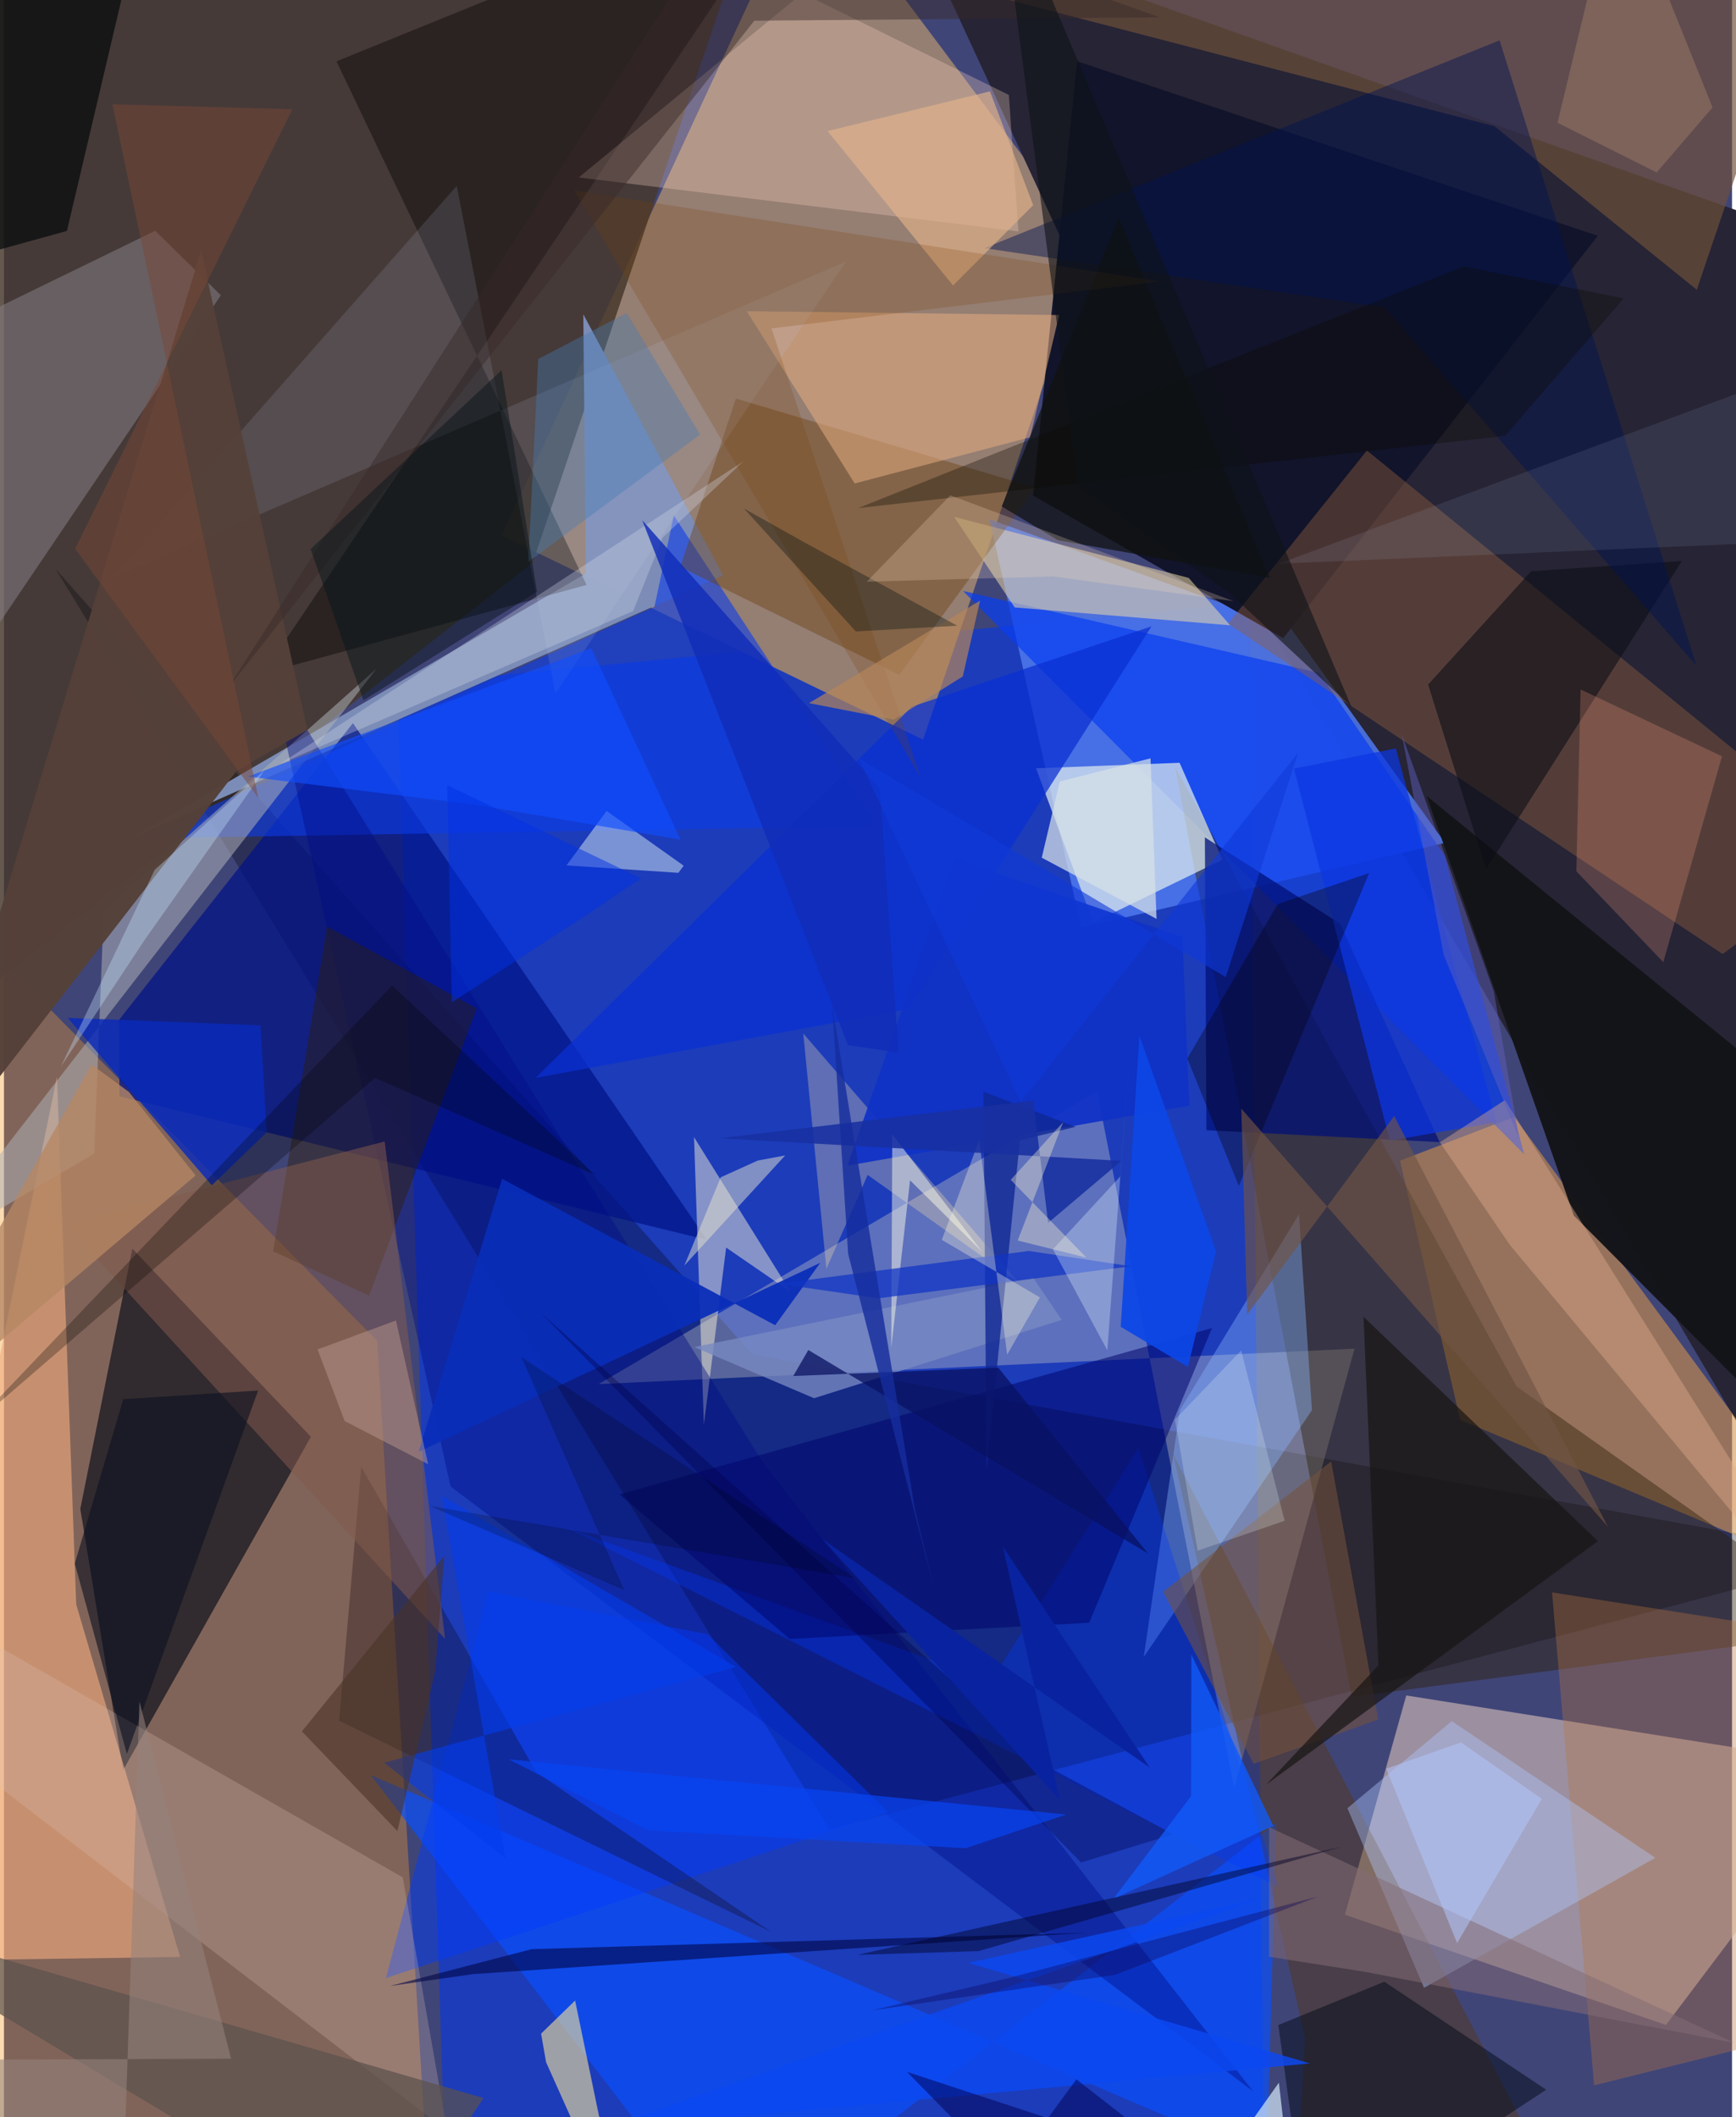 <svg xmlns="http://www.w3.org/2000/svg" width="228" height="278" viewBox="0 0 836 1024"><path fill="#404577" d="M0 0h836v1024H0z"/><path fill="#163cc5" fill-opacity=".863" d="M190.306 331.306L214.654 1086l394.847-21.757-6.865-772.694z"/><path fill="#957e72" d="M240.774 258.982L389.664-62l135.954 181.162-80.96 238.583z"/><path fill="#262435" d="M547.313 192.888L853.094 712.9 898 122.93 439.562-39.73z"/><path fill="#f39c25" fill-opacity=".361" d="M-62 1086l267.59-22.194-25.035-415.263-239.89-243.194z"/><path fill="#e3c9c1" fill-opacity=".561" d="M804.048 979.399L898 854.818l-219.607-34.79-29.687 106.047z"/><path fill="#46382c" fill-opacity=".831" d="M353.462-17.52L-24.268-62l20.826 536.315 259.24-202.112z"/><path fill="#4e78ec" fill-opacity=".863" d="M622.426 303.736l-145.66-52.613L521.18 448.7l175.96-41.05z"/><path fill="#020009" fill-opacity=".298" d="M898 752.62L399.49 884.87 24.83 274.997l337.197 380.096z"/><path fill="#040a18" fill-opacity=".635" d="M36.939 729.821L62.106 603.93l86.387 90.985L57.64 856.193z"/><path fill="#c8c7c2" fill-opacity=".38" d="M287.7 669.44L528.794 527.7l66.356 336.934 58.21-212.324z"/><path fill="#d3924c" fill-opacity=".588" d="M730.623 540.229L898 767.8l-193.518-81.073-29.12-125.35z"/><path fill="#093ef0" fill-opacity=".714" d="M735.45 558.306l-38.403-144.394-60.782-88.437-172.303-39.64z"/><path fill="#12152b" fill-opacity=".996" d="M618.876 308.695L497.823 239.69l21.343-210.067 251.86 84.442z"/><path fill="#efab7f" fill-opacity=".627" d="M34.951 776.018l-9.31-255.142L-62 948.606l147.213-2.098z"/><path fill="#2a1c00" fill-opacity=".412" d="M731.754 670.577L566.507 370.851l85.448 449.913L898 788.276z"/><path fill="#e1eeee" fill-opacity=".71" d="M499.28 371.598l27.724 74.594 62.448-30.37-20.713-46.888z"/><path fill="#7c8db7" fill-opacity=".996" d="M347.914 278.361l-285.65 126.71 219.238-127.672-1.229-125.382z"/><path fill="#001387" fill-opacity=".722" d="M340.063 599.658L168.81 349.753 55.77 493.15l.094 37.12z"/><path fill="#915e3f" fill-opacity=".427" d="M592.174 301.687l239.273 159.745L898 412.36 659.369 217.887z"/><path fill="#0b4ffc" fill-opacity=".698" d="M351.513 1086L177.41 858.51l433.537 185.941 4.595-162.81z"/><path fill="#0d3cea" fill-opacity=".6" d="M314.686 293.576L65.585 405.489l356.687-6.03-98.216-150.169z"/><path fill="#6f513b" fill-opacity=".675" d="M818.942 140.162L721.048 61.03 247.6-62l631.9 23.392z"/><path fill="#878088" fill-opacity=".525" d="M-39.108 166.313L-62 389.83l166.936-247.024-31.769-31.176z"/><path fill="#593601" fill-opacity=".384" d="M629.51 985.938l-63.965-282.757 185.423 354.675-126.82 20.088z"/><path fill="#000f77" fill-opacity=".737" d="M581.747 546.645l-.775-141.648 65.346 41.673 48.226 105.744z"/><path fill="#f8f2d7" fill-opacity=".478" d="M349.375 603.412l31.16 21.43-46.705-74.846 4.773 139.154z"/><path fill="#131418" fill-opacity=".976" d="M898 555.866L688.258 384.983l71.208 202.952 107.856 108.383z"/><path fill="#adb1b6" fill-opacity=".537" d="M-39.766 607.076l220.009-283.67L48.271 440.51l-4.626 117.449z"/><path fill="#f3dea8" fill-opacity=".518" d="M488.97 293.801l-29.31-43.824 113.486 29.525 20.051 22.943z"/><path fill="#040301" fill-opacity=".408" d="M281.87 282.912L160.872 29.662 386.575-62 125.347 325.728z"/><path fill="#ffd9c9" fill-opacity=".286" d="M486.14 45.923L386.23-3.331 278.104 85.82l212.685 26.126z"/><path fill="#693c0d" fill-opacity=".4" d="M354.085 192.765l145.05 43.132-66.006 90.484-105.988-52.175z"/><path fill="#b97640" fill-opacity=".353" d="M898 976.553l-128.72 32.058-20.367-238.443 109.88 17.247z"/><path fill="#f0e09b" fill-opacity=".612" d="M259.845 983.596l2.432 13.844 37.595 83.936-23.564-113.78z"/><path fill="#88b5ff" fill-opacity=".392" d="M551.396 801.42L568.9 681.972l57.604-94.71 6.27 94.82z"/><path fill="#000c85" fill-opacity=".424" d="M216.043 718.928L128.687 324.02l238.407 383.3 237.21 304.182z"/><path fill="#afcaff" fill-opacity=".396" d="M798.88 898.57l-111.899 62.87-37.07-86.882 50.495-42.134z"/><path fill="#003cfe" fill-opacity=".463" d="M340.413 790.438l87.303 86.001-242.942 80.299 49.703-186.988z"/><path fill="#2f1d01" fill-opacity=".424" d="M228.697 487.72l-72.384-39.63-26.081 157.138 46.415 21.375z"/><path fill="#e4ab80" fill-opacity=".549" d="M510.465 152.356l-151.105-1.832 52.196 83.302 84.886-22.318z"/><path fill="#110007" fill-opacity=".29" d="M172.852 709.491l84.737 147.735 113.545 77.158L162.15 832.253z"/><path fill="#ffe8aa" fill-opacity=".294" d="M417.833 568.27l-19.957 45.386-11.204-113.818 103.859 120.158z"/><path fill="#003afe" fill-opacity=".341" d="M548.835 700.36l67.857 212.418-344.7-174.016 205.432 74.5z"/><path fill="#debfb3" fill-opacity=".263" d="M192.925 908.016L-62 762.476v55.921l276.38 212.222z"/><path fill="#effff6" fill-opacity=".447" d="M272.145 418.559l54.134 3.601 2.554-3.458-37.292-26.45z"/><path fill="#bbc7ee" fill-opacity=".137" d="M407.304 126.544L266.778 335.467 219.062 89.866 51.8 279.823z"/><path fill="#00056c" fill-opacity=".533" d="M380.143 792.68l-82.256-69.869 286.537-80.47L525 784.874z"/><path fill="#82594c" fill-opacity=".541" d="M184.188 552.102l-151.634 39.23 10.637 15.464 170.21 185.884z"/><path fill="#080c0e" fill-opacity=".741" d="M-62 137.24L-51.546-62h122.94L30.46 111.694z"/><path fill="#0d0e17" fill-opacity=".596" d="M688.967 331.098l49.812-54.769 72.936-5.004-94.731 149.11z"/><path fill="#0b36e2" fill-opacity=".725" d="M670.423 551.679l-46.331-179.915 49.295-9.79 48.617 180.854z"/><path fill="#001254" fill-opacity=".447" d="M474.285 120.01l193.691 28.702 150.767 173.225L723.54 19.512z"/><path fill="#0a30d2" fill-opacity=".737" d="M439.261 341.76l115.88-38.801-117.412 185.04-180.576 33.347z"/><path fill="#092db8" fill-opacity=".937" d="M394.923 610.771l-21.834 30.209-132.077-70.807-40.406 132.035z"/><path fill="#544139" fill-opacity=".973" d="M-41.68 571.825l154.37-199.112 34.044-19.663-51.38-231.85z"/><path fill="#74523d" fill-opacity=".561" d="M604.593 853.088l60.232-21.413-22.774-124.828-81.303 63.042z"/><path fill="#e1aa8a" fill-opacity=".424" d="M694.683 552.472l33.668 49.424L898 806.088 726.15 532.073z"/><path fill="#ffa284" fill-opacity=".231" d="M760.679 421.423l2.06-87.95 68.387 32.33-28.383 99.58z"/><path fill="#0a2ab9" fill-opacity=".824" d="M127.092 547.655l-2.989-51.752-93.256-3.59 69.694 80.988z"/><path fill="#060f1b" fill-opacity=".529" d="M667.793 958.491l-51.28 20.932L631.108 1086l114.988-75.258z"/><path fill="#171514" fill-opacity=".694" d="M664.968 805.442l-7.262-168.556 113.398 108.49-160.555 117.829z"/><path fill="#7989c2" fill-opacity=".78" d="M391.912 676.27l-57.974-24.737 164.041-33.47 13.73 20.32z"/><path fill="#0f32c6" fill-opacity=".933" d="M408.014 563.793l51.942-148.51 110.125 37.936 3.334 81.493z"/><path fill="#102794" fill-opacity=".792" d="M518.463 545.01l-44.589-16.98 1.488 183.104 16.126-159.623z"/><path fill="#0f120f" fill-opacity=".733" d="M612.435 279.53l-73.168-174.404-56.58 139.837 27.241 16.33z"/><path fill="#010646" fill-opacity=".596" d="M523.593 934.754l-296.776 20.063-40.12 5.751 68.58-17.825z"/><path fill="#07000b" fill-opacity=".353" d="M616.245 437.24l-43.77 74.688 24.934 61.719 63.02-151.375z"/><path fill="#b68763" fill-opacity=".78" d="M92.699 568.523L-62 699.763l104.408-184.86 18.057 13.243z"/><path fill="#0c47e6" fill-opacity=".933" d="M572.776 661.152l13.58-55.943-37.073-104.3-9.03 140.815z"/><path fill="#ffffe8" fill-opacity=".478" d="M429.25 651.963l9.093-81.086 34.973 34.678-43.581-56.955z"/><path fill="#5c524d" fill-opacity=".714" d="M-47.986 946.43L184.61 1086l47.37-71.261-272.834-79.01z"/><path fill="#e7e4ce" fill-opacity=".494" d="M377.935 558.836l-48.768 53.258 17.583-42.67 17.895-8.106z"/><path fill="#1136c4" fill-opacity=".737" d="M495.804 605.045l49.402 7.41-122.208 15.485-48.425-7.03z"/><path fill="#d8e0ec" fill-opacity=".306" d="M357.778 223.093l-39.134 36.95-14.277 35.497-170.783 73.907z"/><path fill="#e2b289" fill-opacity=".655" d="M459.15 138.067l38.763-38.844L477.01 44.19l-78.543 19.211z"/><path fill="#836c75" fill-opacity=".533" d="M611.987 946.405l.07-62.676 224.963 104.28-178.547-34.274z"/><path fill="#fffbdd" fill-opacity=".329" d="M485.329 655.166l-13.543-103.683-18.089 48.186 47.457 27.836z"/><path fill="#0d1320" fill-opacity=".624" d="M122.96 672.544L59.467 848.319l-25.201-92.085 23.44-79.475z"/><path fill="#705445" fill-opacity=".643" d="M598.592 536.195l2.846 99.61 71.112-96.047 103.427 198.717z"/><path fill="#114eff" fill-opacity=".643" d="M327.306 406.122l-98.662-16.82-110.637-13.687 166.126-62.097z"/><path fill="#000047" fill-opacity=".357" d="M565.626 887.161l-60.177-32.41-245.837-219.908 261.48 265.979z"/><path fill="#d5e1e6" fill-opacity=".725" d="M502.046 414.84l8.735-36.878 43.895-11.19 2.92 77.657z"/><path fill="#7b4101" fill-opacity=".212" d="M371.274 158.84l72.114 217.12L275.95 92.136l282.838 43.985z"/><path fill="#115af8" fill-opacity=".8" d="M614.088 883.122l-77.349 35.218 37.566-49.649.124-68.448z"/><path fill="#c6e4fd" fill-opacity=".349" d="M125.998 372.63l-57.735 81.68-40.708 61.54 45.376-95.131z"/><path fill="#c1d2fc" fill-opacity=".102" d="M898 109.418v151.126L616.732 272.64 898 168.228z"/><path fill="#477cb2" fill-opacity=".392" d="M258.481 173.63l42.763-22.257 35.537 58.79-83.136 61.583z"/><path fill="#b48559" fill-opacity=".694" d="M463.85 327.182l-33.43 20.888-40.968-8.003 82.764-49.564z"/><path fill="#9c7d69" fill-opacity=".482" d="M826.575 51.966l-27.039 31.438-47.97-24.028L780.808-62z"/><path fill="#043ceb" fill-opacity=".616" d="M242.694 898.851L183.87 852.56l170.29-46.336-142.271-82.672z"/><path fill="#0845f2" fill-opacity=".706" d="M311.63 885.268l153.582 8.662 48.711-16.312-269.82-26.734z"/><path fill="#483226" fill-opacity=".569" d="M144.126 837.413l68.91-85.012-4.382 55.93-18.324 77.292z"/><path fill="#bc988e" fill-opacity=".486" d="M189.637 638.661l15.58 69.537-40.393-20.885-13.104-34.636z"/><path fill="#0c48ef" fill-opacity=".851" d="M466.394 949.374l142.14-31.26-319.658 111.792 342.901-31.898z"/><path fill="#102cb8" fill-opacity=".82" d="M432.763 509.08l-24.413-3.57-99.587-253.923L423.77 381.395z"/><path fill="#372828" fill-opacity=".455" d="M361.144-62l-252.8 394.844 254.641-322.83L559.08 8.348z"/><path fill="#7a4738" fill-opacity=".494" d="M34.43 265.42L139.508 52.847l-87.014-2.42 70.587 335.614z"/><path fill="#0c0b00" fill-opacity=".333" d="M706.179 128.833l77.369 15.496-57.18 66.457-313.084 34.939z"/><path fill="#010025" fill-opacity=".455" d="M646.993 893.246L573.43 909.71l-160.608 35.807 58.671-1.845z"/><path fill="#091161" fill-opacity=".745" d="M381.858 665.51l7.27-12.557 164.378 98.444-72.498-89.911z"/><path fill="#020302" fill-opacity=".271" d="M-15.174 689.493l202.958-212.79 98.212 91.563-106.45-46.967z"/><path fill="#1830a0" fill-opacity=".878" d="M497.973 532.318l7.162 59.14 35.46-29.995-194.174-10.917z"/><path fill="#09161c" fill-opacity=".49" d="M148.361 265.558l92.36-86.504 17.155 107.201-83.946 52.46z"/><path fill="#0d1516" fill-opacity=".384" d="M358.05 245.992l29.003 16.233 74.096 40.408-49.04 2.774z"/><path fill="#000009" fill-opacity=".204" d="M250.288 656.33l161.525 107.014-205.852-34.976 94.014 40.664z"/><path fill="#0e1318" fill-opacity=".6" d="M592.634 286.607l59.246 55.23L480.795-62l38.891 297.523z"/><path fill="#95817c" fill-opacity=".573" d="M109.912 995.745l-44.35-172.797L56.779 1086l-92.584-89.748z"/><path fill="#cfe5f5" fill-opacity=".722" d="M717.331 1086H560.95l55.831-78.692 8.995 78.692z"/><path fill="#0032e7" fill-opacity=".494" d="M279.102 444.34l29.078-19.52-93.733-45.064 2.192 105.07z"/><path fill="#f3feff" fill-opacity=".212" d="M566.48 686.636l32.049-33.488 21.02 82.396L577.476 750z"/><path fill="#e6f5ff" fill-opacity=".314" d="M545.509 496.251l-11.734 156.836-26.311-48.83 32.656-35.366z"/><path fill="#fdf4d0" fill-opacity=".369" d="M487.038 570.658l25.406-27.955-22.025 57.296 33.216 8.253z"/><path fill="#0d095d" fill-opacity=".384" d="M635.652 917.304l-98.154 37.868-117.946 17.256 65.642-15.495z"/><path fill="#f6dbba" fill-opacity=".239" d="M457.828 239.55l137.037 51.219-87.398-11.966-90.06 2.543z"/><path fill="#152d9d" fill-opacity=".808" d="M400.65 486.158l7.747 120.328 41.657 162.14-9.411-38.76z"/><path fill="#605fbd" fill-opacity=".475" d="M720.712 479.372l-44.507-124.235 20.296 106.66 36.54 88.938z"/><path fill="#000051" fill-opacity=".506" d="M518.799 1005.72l-33.473 45.704-48.48-49.34 133.667 43.91z"/><path fill="#0f39d9" fill-opacity=".612" d="M626.06 364.152l-34.992 108.473L413.384 366.64l78.505 166.31z"/><path fill="#b3c6fd" fill-opacity=".525" d="M743.98 870.017l-40.995 69.808-34.27-84.367 36.156-12.731z"/><path fill="#0923a0" fill-opacity=".996" d="M395.775 744.316l158.548 110.632-71.069-106.882L510.858 870.6z"/></svg>